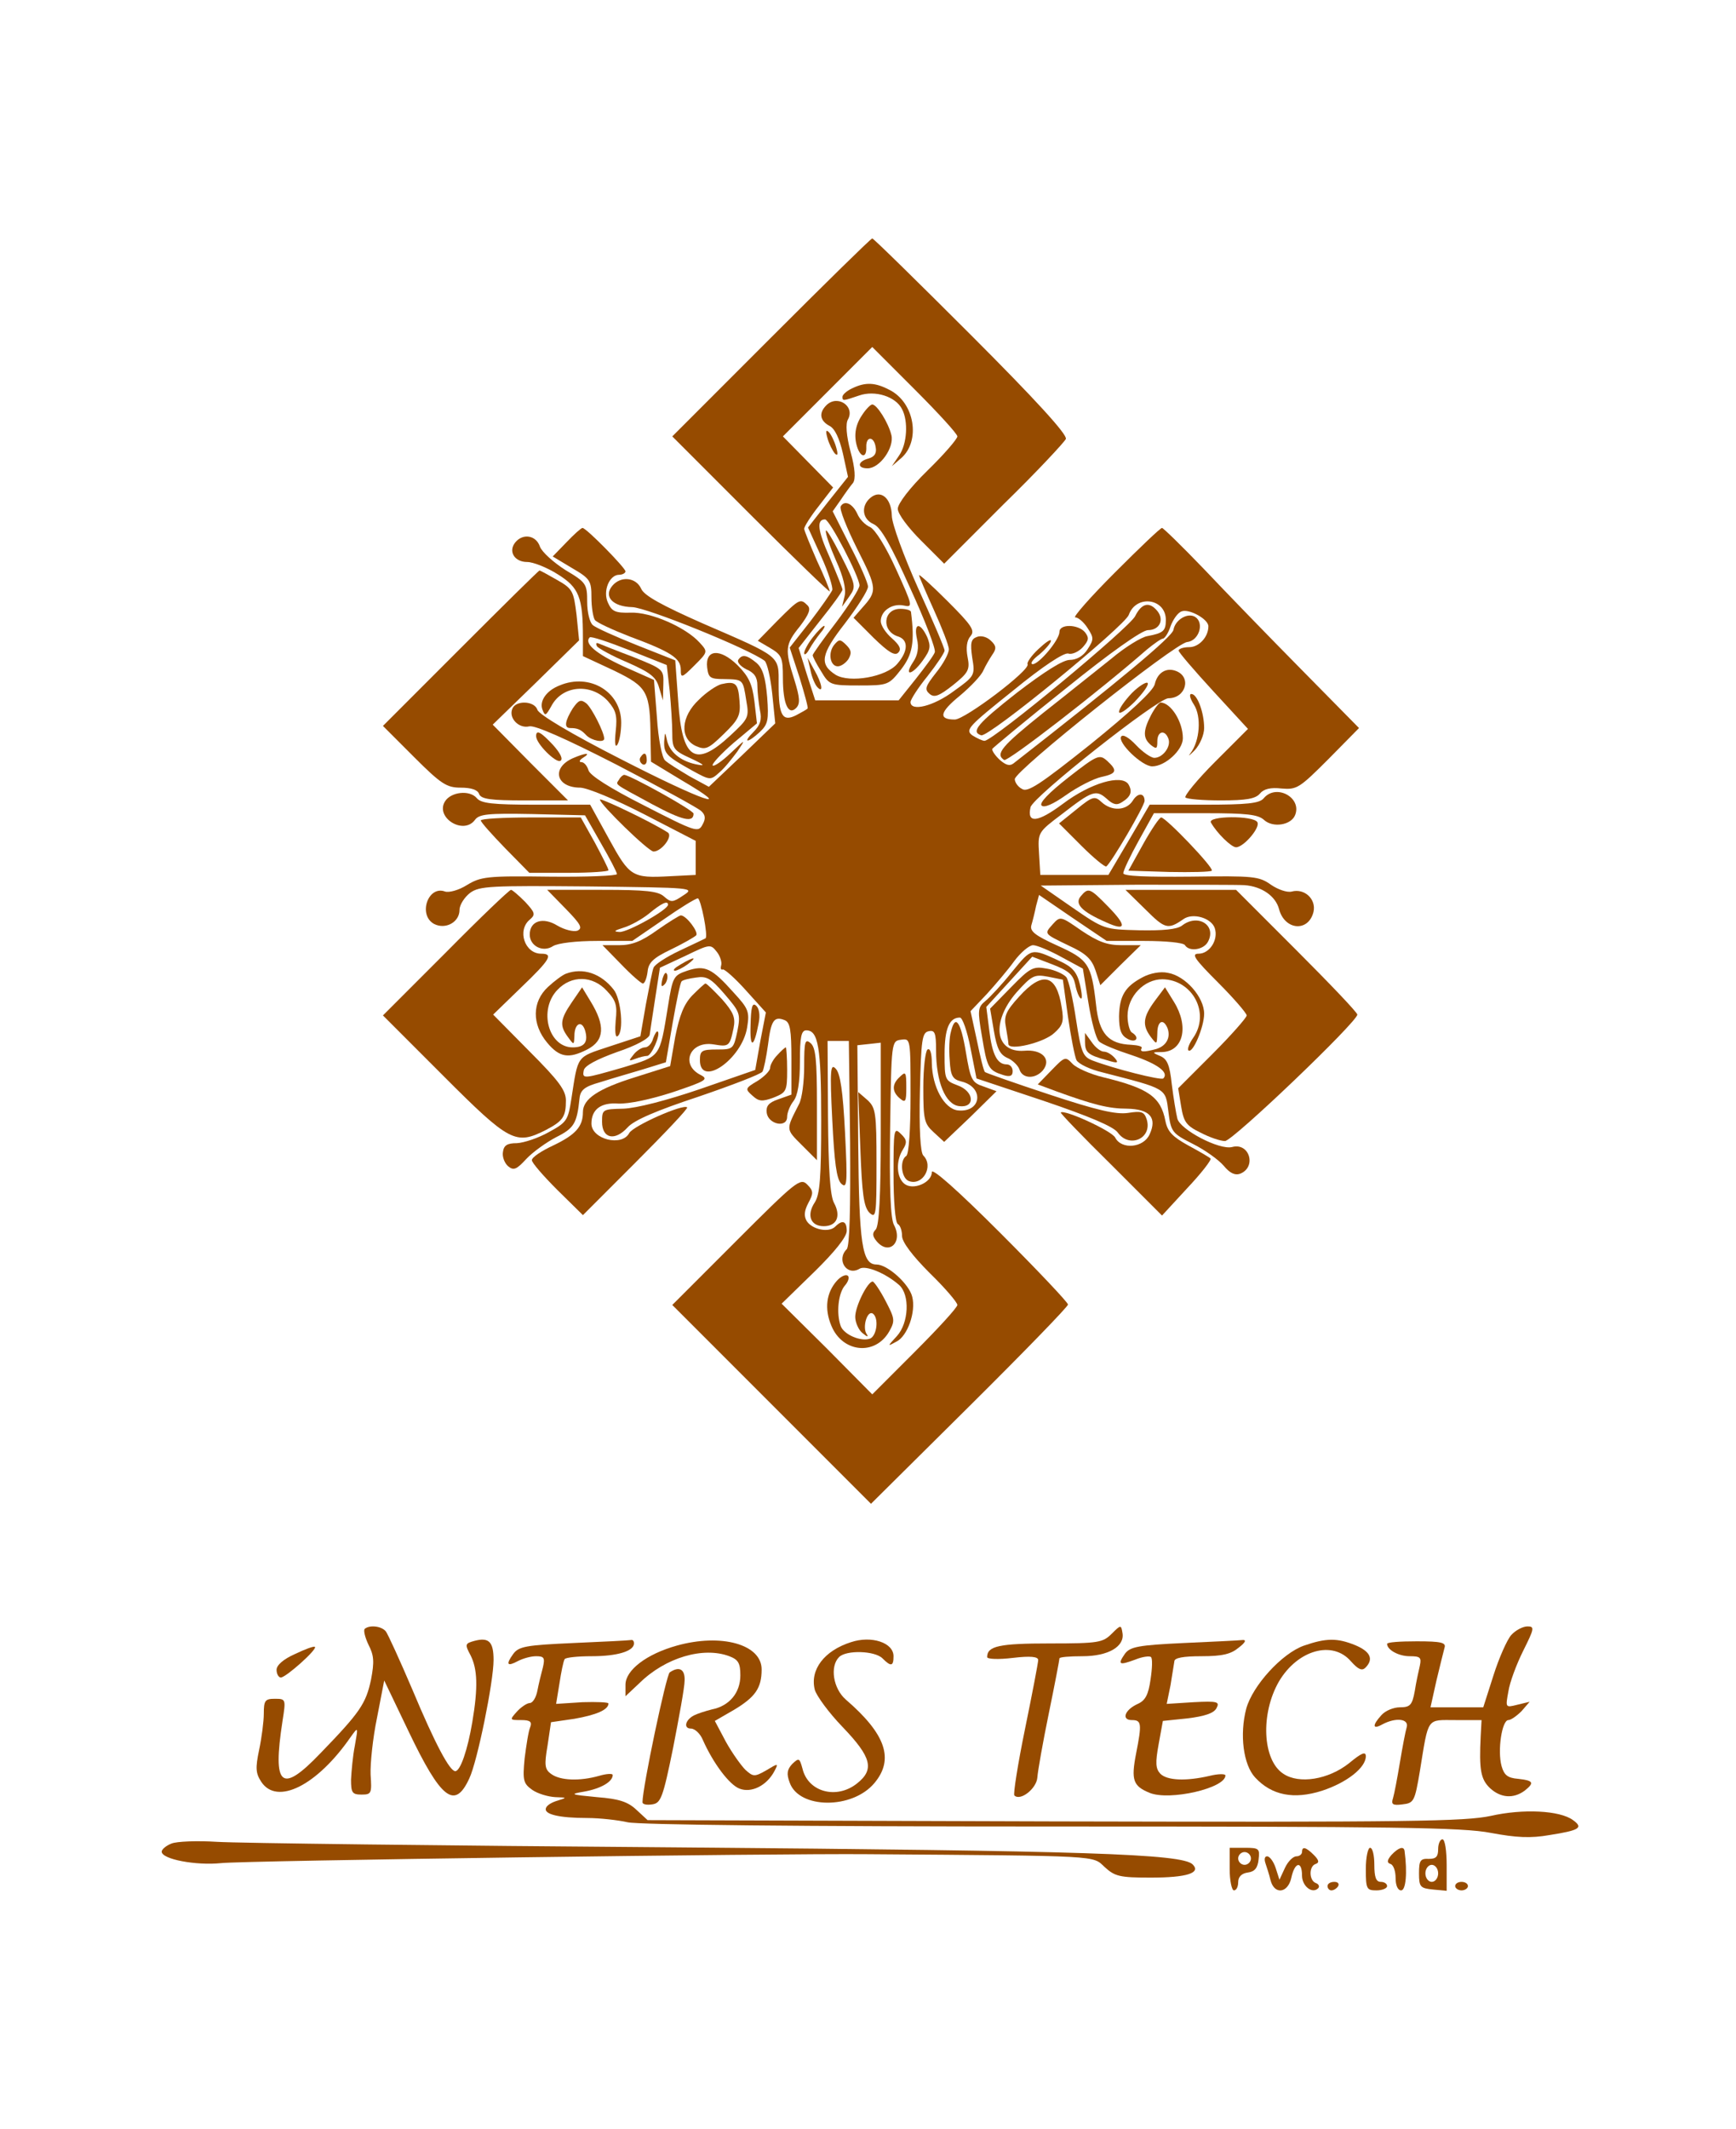 <?xml version="1.0" standalone="no"?>
<!DOCTYPE svg PUBLIC "-//W3C//DTD SVG 20010904//EN"
 "http://www.w3.org/TR/2001/REC-SVG-20010904/DTD/svg10.dtd">
<svg version="1.0" xmlns="http://www.w3.org/2000/svg"
 width="408pt" height="500pt" viewBox="0 0 408 500"
 preserveAspectRatio="xMidYMid meet">

<g transform="translate(0,500) scale(0.1,-0.1)"
fill="#964B00" stroke="none">
<path d="M1812 4207 l-232 -232 185 -185 c102 -102 185 -182 185 -179 0 4 -13
36 -30 72 -16 37 -30 71 -30 75 0 5 15 29 34 53 l34 44 -59 60 -59 60 105 105
105 105 100 -100 c55 -55 100 -104 100 -110 0 -6 -31 -42 -70 -80 -42 -41 -70
-78 -70 -90 0 -12 24 -44 55 -75 l54 -54 140 140 c78 76 143 146 146 153 4 10
-72 93 -222 243 -125 125 -230 228 -233 228 -3 0 -110 -105 -238 -233z"/>
<path d="M2003 4088 c-13 -6 -23 -15 -23 -20 0 -10 1 -10 39 3 37 13 86 -2
101 -32 15 -28 12 -82 -7 -109 l-17 -25 22 19 c46 40 32 130 -27 160 -34 18
-57 19 -88 4z"/>
<path d="M1942 4048 c-18 -18 -15 -36 7 -48 13 -6 24 -30 32 -65 l12 -55 -47
-59 -47 -60 31 -68 c17 -37 28 -73 26 -79 -3 -7 -26 -40 -52 -74 l-48 -61 23
-70 c12 -39 21 -72 19 -73 -1 -2 -14 -9 -27 -16 -32 -16 -41 -1 -41 72 0 69 8
63 -179 144 -95 42 -137 65 -144 81 -12 27 -48 31 -68 7 -21 -25 1 -49 47 -50
34 -1 272 -97 311 -126 6 -5 14 -40 18 -78 l7 -69 -78 -75 -78 -74 -46 25
c-25 15 -51 31 -57 37 -7 6 -16 51 -19 100 l-7 89 -72 32 c-65 30 -93 54 -79
68 3 3 45 -11 93 -30 l88 -35 7 -61 c3 -33 6 -77 6 -99 0 -36 3 -41 43 -59 34
-16 36 -19 12 -14 -37 8 -63 30 -68 59 -4 18 -4 17 -6 -5 -1 -29 5 -35 66 -69
42 -23 43 -23 64 -4 12 10 30 33 42 49 20 30 20 30 -16 -4 -20 -19 -39 -32
-42 -29 -3 3 19 27 49 53 l55 46 -6 52 c-5 40 -13 58 -40 85 -41 40 -76 37
-71 -6 3 -24 7 -27 40 -27 45 -1 44 0 52 -51 7 -39 5 -42 -38 -82 -82 -76
-113 -56 -122 80 l-7 97 -91 36 c-50 20 -97 41 -103 47 -7 6 -13 30 -13 54 0
42 -2 46 -51 75 -28 18 -55 42 -60 55 -9 27 -40 32 -58 10 -17 -21 -2 -46 28
-46 14 0 47 -13 72 -29 50 -31 59 -54 59 -149 l0 -43 73 -34 c80 -39 85 -49
86 -162 l1 -52 71 -43 c133 -78 51 -50 -142 49 -116 59 -193 105 -196 116 -7
21 -51 23 -59 2 -9 -22 16 -47 40 -41 13 3 84 -28 205 -90 102 -53 192 -102
199 -109 10 -9 11 -18 3 -32 -10 -19 -16 -17 -137 45 -81 41 -128 71 -131 83
-3 10 -10 19 -17 19 -6 0 -4 5 4 10 21 13 6 12 -24 -1 -51 -23 -39 -69 18 -69
18 -1 81 -27 151 -63 l120 -62 0 -40 0 -40 -60 -3 c-90 -5 -95 -1 -144 88
l-44 80 -128 0 c-102 0 -129 3 -139 16 -17 19 -60 14 -74 -8 -24 -38 43 -80
70 -44 10 14 30 16 135 14 l124 -3 37 -65 c21 -36 38 -69 38 -73 0 -4 -71 -7
-159 -6 -147 2 -161 0 -194 -20 -19 -12 -42 -18 -51 -15 -40 15 -64 -55 -26
-76 27 -14 60 4 60 33 0 12 12 30 25 40 22 16 49 17 277 15 248 -3 252 -3 224
-21 -25 -17 -29 -17 -45 -3 -14 13 -43 16 -146 16 l-129 0 44 -45 c35 -36 40
-45 27 -51 -9 -3 -30 2 -47 12 -34 21 -65 11 -65 -21 0 -27 31 -43 55 -27 12
7 54 12 103 12 l83 0 73 50 c40 28 76 50 81 50 7 0 25 -90 18 -94 -2 -1 -29
-14 -61 -29 -32 -15 -59 -33 -61 -40 -3 -6 -10 -45 -18 -86 l-13 -75 -73 -24
c-78 -26 -73 -19 -89 -122 -8 -52 -11 -56 -53 -79 -25 -14 -58 -25 -75 -26
-23 0 -31 -5 -33 -21 -2 -11 4 -26 12 -33 13 -11 20 -8 43 17 15 16 47 39 70
51 42 21 49 32 55 91 2 20 12 28 48 38 25 8 70 21 100 30 l55 17 16 93 c9 51
18 95 21 97 2 3 18 7 34 9 25 4 35 -2 67 -39 36 -42 38 -46 30 -87 -9 -42 -10
-43 -48 -43 -36 0 -40 -3 -40 -25 0 -66 99 2 111 77 6 37 3 44 -32 82 -51 57
-67 65 -109 51 -32 -11 -34 -14 -45 -83 -20 -123 -17 -117 -105 -144 -94 -27
-97 -28 -93 -7 2 11 31 26 78 43 45 15 76 32 77 41 1 8 7 47 13 86 l11 71 60
28 c58 28 59 28 74 9 8 -10 12 -25 10 -31 -2 -7 -1 -12 4 -10 4 1 29 -21 54
-49 l47 -52 -13 -67 -12 -68 -130 -45 c-79 -27 -150 -45 -180 -46 -49 -1 -50
-2 -50 -31 0 -39 30 -46 60 -13 15 17 69 40 166 72 79 27 147 53 151 59 3 5 9
34 13 63 7 57 14 68 39 58 13 -5 16 -23 16 -91 l0 -84 -31 -11 c-23 -8 -29
-16 -27 -32 4 -27 48 -36 48 -9 0 10 7 27 15 37 10 13 15 44 15 93 0 57 3 73
15 73 28 0 35 -39 35 -210 0 -136 -3 -175 -15 -194 -20 -30 -10 -56 21 -56 31
0 41 24 24 55 -9 17 -13 78 -14 202 l-1 178 25 0 25 0 3 -239 c1 -153 -1 -243
-8 -250 -25 -25 0 -64 30 -46 14 9 61 -10 93 -38 26 -23 23 -89 -5 -120 -23
-25 -23 -25 -1 -13 26 13 46 70 37 105 -7 30 -58 76 -84 76 -34 0 -41 48 -43
286 l-2 229 28 3 27 3 0 -213 c0 -149 -4 -218 -12 -226 -8 -8 -8 -15 2 -27 29
-35 63 -3 41 38 -8 15 -11 86 -9 227 3 204 3 205 26 208 22 3 22 3 22 -132 0
-79 -4 -137 -10 -141 -16 -10 -12 -52 6 -59 33 -12 59 35 34 60 -7 7 -10 64
-8 150 3 123 5 139 21 142 14 3 17 -4 17 -45 0 -74 22 -127 54 -131 39 -5 36
35 -4 49 -29 11 -30 13 -30 73 0 60 11 86 36 86 6 0 17 -31 25 -72 l14 -71
159 -53 c106 -36 163 -60 173 -74 27 -38 82 -14 68 31 -6 18 -12 20 -44 15
-28 -4 -72 6 -184 43 -82 27 -150 51 -152 53 -3 2 -11 35 -19 74 l-15 69 38
40 c20 22 50 57 65 78 15 20 35 37 44 37 9 0 40 -13 67 -28 l50 -27 13 -80 c7
-44 18 -85 25 -91 7 -7 42 -21 79 -33 59 -20 86 -40 72 -54 -6 -5 -116 23
-166 42 -23 9 -27 18 -39 96 -7 47 -17 92 -23 100 -6 7 -27 17 -46 20 -32 6
-39 2 -84 -44 l-49 -50 9 -53 c7 -41 14 -55 32 -63 12 -5 25 -18 28 -27 7 -22
37 -23 55 -2 21 26 -2 50 -44 46 -69 -5 -78 68 -18 137 36 40 42 43 74 37 l35
-7 12 -87 c7 -48 16 -94 20 -102 5 -9 32 -22 62 -29 151 -39 147 -36 154 -92
6 -48 9 -51 58 -76 28 -14 60 -37 72 -51 14 -17 26 -23 38 -19 40 15 23 74
-18 63 -30 -8 -123 41 -129 67 -3 12 -9 48 -13 80 -5 47 -11 60 -28 67 -19 8
-19 9 6 9 49 2 63 60 27 118 l-21 34 -24 -32 c-28 -38 -30 -57 -9 -85 14 -18
14 -18 15 9 0 29 14 36 24 12 8 -22 -3 -42 -27 -49 -30 -8 -39 -7 -34 2 3 4
-8 7 -24 8 -54 2 -76 26 -83 94 -11 96 -18 106 -91 139 -53 24 -65 34 -61 48
3 10 8 30 11 45 l7 26 79 -54 80 -54 89 0 c49 0 92 -4 95 -10 10 -16 44 -11
54 8 21 39 -24 67 -61 38 -12 -9 -45 -12 -100 -11 -82 2 -83 2 -157 53 l-75
52 225 2 c123 0 238 0 254 -1 41 -3 73 -26 81 -56 13 -50 69 -55 81 -7 7 30
-21 56 -51 48 -11 -3 -33 5 -49 16 -28 20 -41 21 -188 19 -104 -1 -159 1 -159
8 0 6 16 40 36 76 l36 65 121 0 c97 0 124 -3 138 -16 21 -19 64 -12 73 12 16
41 -45 74 -74 39 -10 -12 -39 -15 -140 -15 l-128 0 -48 -82 -49 -83 -80 0 -80
0 -3 50 c-3 50 -3 50 54 93 71 55 80 58 105 36 15 -14 24 -16 36 -8 21 13 25
25 15 42 -16 24 -89 3 -154 -46 -59 -44 -85 -47 -76 -8 5 24 299 256 324 256
41 0 55 50 18 64 -23 9 -44 -4 -50 -31 -4 -16 -57 -65 -151 -141 -118 -94
-148 -114 -161 -105 -10 5 -17 16 -17 23 0 20 376 319 405 322 28 3 41 45 19
59 -18 11 -47 -7 -51 -30 -2 -16 -126 -119 -376 -314 -9 -7 -18 -4 -32 8 -11
10 -19 22 -18 26 2 3 80 68 173 142 104 84 179 137 193 137 27 0 39 24 22 45
-19 23 -37 18 -52 -12 -13 -27 -333 -292 -354 -293 -5 0 -18 6 -29 13 -17 13
-9 21 96 105 71 58 120 90 130 87 8 -3 24 4 34 15 14 16 15 22 5 35 -16 19
-60 20 -60 1 0 -19 -48 -76 -63 -76 -7 1 0 11 16 23 15 13 27 27 27 32 0 5
-13 -4 -30 -20 -16 -15 -27 -31 -25 -35 8 -13 -147 -130 -171 -130 -39 0 -36
17 12 56 25 21 50 47 55 59 5 11 15 28 21 37 10 14 10 21 -3 33 -9 9 -23 13
-33 9 -14 -5 -16 -14 -11 -49 7 -41 6 -43 -43 -78 -48 -36 -102 -49 -102 -26
0 6 18 34 40 61 22 28 40 55 40 60 0 6 -28 71 -62 146 -34 76 -62 152 -62 171
-1 41 -26 62 -50 42 -23 -19 -20 -50 7 -62 17 -7 41 -50 86 -150 35 -76 61
-144 58 -151 -2 -7 -23 -35 -45 -63 l-40 -50 -98 0 -98 0 -20 62 -19 61 51 65
c29 36 52 68 52 72 0 4 -14 38 -30 76 -29 64 -31 89 -11 89 11 0 81 -135 81
-155 0 -8 -25 -47 -55 -87 -30 -39 -55 -74 -55 -77 0 -3 9 -21 20 -38 19 -32
22 -33 89 -33 68 0 70 1 99 38 27 35 32 64 23 135 -1 4 -12 7 -25 7 -41 0 -45
-53 -5 -65 24 -8 24 -34 -2 -64 -26 -31 -112 -46 -145 -26 -39 25 -35 48 22
121 29 38 54 77 54 86 0 9 -19 52 -42 96 l-41 81 19 27 c10 15 23 33 29 40 6
9 5 33 -6 73 -10 38 -12 66 -6 76 17 31 -25 59 -51 33z m-372 -1173 c0 -12
-95 -65 -114 -64 -15 1 -13 3 9 10 17 5 44 20 60 33 29 24 45 32 45 21z"/>
<path d="M2026 4025 c-17 -25 -20 -52 -10 -79 9 -22 21 -20 20 4 -1 26 18 26
22 0 3 -15 -3 -23 -17 -27 -26 -7 -27 -23 -2 -23 29 0 63 49 56 78 -7 29 -34
72 -45 72 -4 0 -15 -11 -24 -25z"/>
<path d="M1945 3970 c4 -14 12 -29 17 -35 7 -7 8 -2 3 15 -4 14 -12 30 -17 35
-7 7 -8 2 -3 -15z"/>
<path d="M1976 3811 c-4 -6 14 -51 39 -101 47 -93 47 -98 11 -138 l-20 -23 47
-47 c35 -34 50 -43 58 -35 8 8 4 17 -15 34 -14 12 -26 30 -26 40 0 24 26 42
53 37 23 -5 23 -3 -17 85 -24 53 -49 93 -61 99 -12 5 -25 19 -30 31 -11 24
-30 33 -39 18z"/>
<path d="M1331 3726 l-32 -33 45 -27 c43 -25 46 -30 46 -69 0 -23 4 -47 8 -53
4 -6 41 -23 82 -39 97 -36 120 -51 120 -78 0 -20 2 -20 32 10 32 32 32 32 12
54 -33 36 -115 72 -162 70 -36 -1 -44 3 -53 23 -13 27 3 66 26 66 8 0 15 4 15
8 0 8 -92 102 -101 102 -3 0 -20 -15 -38 -34z"/>
<path d="M1941 3753 c-1 -7 10 -38 24 -70 17 -37 24 -67 20 -83 l-6 -25 17 24
c16 23 16 26 -19 95 -20 39 -36 66 -36 59z"/>
<path d="M2620 3655 c-58 -58 -99 -105 -93 -105 7 0 20 -11 29 -25 15 -23 15
-27 0 -50 -10 -16 -26 -25 -42 -25 -16 0 -60 -28 -124 -77 -93 -73 -109 -92
-84 -100 17 -6 338 257 347 283 17 48 87 39 87 -12 0 -26 -6 -31 -43 -38 -14
-2 -53 -26 -85 -53 -33 -26 -105 -84 -161 -128 -96 -77 -113 -96 -91 -110 8
-5 225 163 335 259 17 14 34 26 38 26 4 0 13 13 18 29 6 16 17 32 26 35 17 7
63 -18 63 -35 0 -25 -22 -49 -45 -49 -14 0 -25 -4 -25 -8 0 -4 37 -47 82 -96
l81 -88 -77 -77 c-42 -42 -73 -80 -70 -84 4 -4 42 -7 84 -7 59 0 81 4 91 16 9
11 25 15 51 12 36 -3 42 1 110 69 l72 73 -135 137 c-75 76 -178 182 -229 236
-51 53 -96 97 -99 97 -4 0 -53 -47 -111 -105z"/>
<path d="M1082 3477 l-182 -182 73 -73 c64 -64 77 -72 110 -72 24 0 40 -5 43
-15 5 -12 27 -15 107 -15 l102 0 -89 89 -88 89 102 99 101 99 -6 60 c-7 56 -9
61 -46 82 -21 12 -39 22 -41 22 -2 0 -85 -82 -186 -183z"/>
<path d="M2160 3649 c0 -3 16 -40 35 -82 19 -42 35 -83 35 -92 0 -10 -13 -34
-30 -55 -25 -32 -28 -39 -15 -50 11 -9 22 -5 55 21 36 29 40 36 34 66 -4 21
-2 39 7 49 11 13 3 25 -54 82 -37 37 -67 64 -67 61z"/>
<path d="M1827 3542 l-46 -47 29 -17 c27 -16 30 -22 30 -70 0 -62 13 -89 31
-71 10 10 9 24 -4 66 -23 72 -22 83 13 126 22 29 26 41 18 49 -17 17 -19 16
-71 -36z"/>
<path d="M1911 3504 c-12 -15 -21 -32 -21 -38 0 -6 6 -2 12 9 6 11 18 28 26
38 8 9 12 17 9 17 -3 0 -15 -12 -26 -26z"/>
<path d="M2155 3500 c5 -21 2 -39 -9 -55 -23 -35 -2 -31 23 4 18 25 19 33 10
55 -17 36 -32 33 -24 -4z"/>
<path d="M1961 3486 c-16 -19 -10 -51 8 -51 8 0 19 8 25 17 8 14 7 21 -5 33
-14 14 -17 14 -28 1z"/>
<path d="M1403 3482 c4 -5 36 -23 72 -38 54 -24 67 -34 74 -59 l9 -30 1 37 c1
36 1 36 -71 65 -40 15 -77 30 -82 32 -5 2 -6 -1 -3 -7z"/>
<path d="M1735 3450 c-3 -5 5 -15 19 -22 19 -8 26 -19 26 -38 0 -15 3 -41 6
-58 5 -22 1 -35 -15 -51 -27 -27 -14 -27 15 0 19 18 21 28 17 82 -4 45 -10 67
-25 80 -23 19 -34 21 -43 7z"/>
<path d="M1905 3425 c3 -16 11 -34 16 -39 15 -16 11 9 -7 40 l-16 29 7 -30z"/>
<path d="M1315 3390 c-31 -12 -48 -37 -40 -57 6 -16 8 -14 21 9 26 49 94 54
133 11 19 -22 22 -34 18 -71 -3 -28 -1 -39 4 -31 5 8 9 31 9 52 0 72 -74 117
-145 87z"/>
<path d="M1695 3393 c-11 -3 -35 -19 -52 -36 -43 -40 -46 -91 -8 -109 23 -10
29 -8 66 28 35 34 40 44 37 78 -3 41 -9 47 -43 39z"/>
<path d="M2660 3372 c-16 -17 -30 -36 -30 -44 0 -7 17 4 37 24 20 21 34 40 30
44 -3 3 -20 -7 -37 -24z"/>
<path d="M2806 3345 c18 -28 14 -85 -8 -114 -7 -9 -3 -6 10 7 12 13 22 36 22
52 0 36 -16 80 -30 80 -6 0 -3 -11 6 -25z"/>
<path d="M1346 3336 c-18 -29 -21 -46 -6 -46 17 0 25 -3 38 -17 13 -13 42 -18
42 -8 0 15 -29 72 -42 83 -13 10 -18 8 -32 -12z"/>
<path d="M2705 3320 c-19 -37 -19 -54 0 -70 13 -10 15 -9 15 9 0 24 18 28 26
6 7 -18 -13 -45 -33 -45 -8 0 -28 14 -43 30 -17 18 -31 26 -35 20 -9 -14 49
-70 73 -70 30 0 72 38 72 66 0 39 -28 83 -52 84 -4 0 -14 -13 -23 -30z"/>
<path d="M1260 3271 c0 -18 47 -64 57 -58 7 4 0 18 -17 37 -29 31 -40 37 -40
21z"/>
<path d="M1505 3221 c-3 -5 -1 -12 5 -16 5 -3 10 1 10 9 0 18 -6 21 -15 7z"/>
<path d="M2511 3174 c-46 -36 -69 -60 -63 -66 6 -6 27 3 58 25 27 19 64 38 82
42 37 8 39 15 14 38 -18 16 -23 14 -91 -39z"/>
<path d="M1455 3169 c-8 -13 -16 -7 78 -58 71 -38 97 -44 97 -22 0 8 -150 91
-163 91 -3 0 -9 -5 -12 -11z"/>
<path d="M2662 3119 c-15 -23 -49 -25 -73 -3 -16 15 -21 14 -59 -17 l-41 -33
52 -52 c29 -29 56 -51 59 -49 11 7 90 142 90 154 0 19 -16 20 -28 0z"/>
<path d="M1410 3122 c0 -11 114 -122 126 -122 19 0 47 37 33 45 -39 25 -159
82 -159 77z"/>
<path d="M1130 3073 c0 -4 26 -33 57 -65 l57 -58 93 0 c51 0 93 3 93 6 0 4
-15 33 -32 65 l-33 59 -117 0 c-65 0 -118 -3 -118 -7z"/>
<path d="M2687 3018 l-35 -63 95 -3 c53 -1 98 0 101 3 6 6 -108 125 -119 125
-4 0 -23 -28 -42 -62z"/>
<path d="M2846 3068 c14 -25 48 -58 59 -58 18 0 58 47 50 59 -9 16 -118 15
-109 -1z"/>
<path d="M1047 2762 l-147 -147 143 -143 c155 -155 169 -162 240 -126 40 21
47 31 47 69 0 24 -16 46 -86 116 l-85 86 65 63 c70 67 77 80 48 80 -39 0 -57
55 -27 80 14 12 13 16 -11 42 -15 15 -30 28 -33 28 -4 0 -73 -66 -154 -148z"/>
<path d="M2540 2895 c-15 -18 2 -36 59 -61 48 -22 50 -9 6 36 -44 45 -47 46
-65 25z"/>
<path d="M2692 2864 c46 -46 53 -48 89 -23 22 16 66 3 74 -21 9 -27 -12 -60
-38 -60 -18 0 -10 -12 46 -68 37 -37 67 -72 67 -77 0 -5 -36 -46 -80 -90 l-81
-81 7 -43 c6 -36 12 -45 45 -61 21 -11 47 -20 58 -20 18 0 311 280 311 297 0
5 -64 72 -143 151 l-142 142 -130 0 -130 0 47 -46z"/>
<path d="M1544 2815 c-36 -26 -59 -35 -89 -35 l-39 0 44 -45 c24 -25 47 -45
51 -45 4 0 9 12 11 28 2 21 13 32 55 52 29 14 55 29 59 33 7 7 -23 47 -36 47
-3 0 -29 -16 -56 -35z"/>
<path d="M2474 2829 c-20 -23 -22 -21 40 -51 39 -18 52 -31 61 -58 l11 -34 47
47 48 47 -45 0 c-34 0 -55 8 -94 34 -49 34 -50 35 -68 15z"/>
<path d="M2379 2718 c-23 -29 -52 -60 -63 -69 -18 -15 -19 -21 -8 -84 12 -73
15 -79 50 -90 16 -5 22 -2 22 9 0 9 -6 16 -14 16 -22 0 -34 22 -41 80 l-7 55
54 59 54 59 47 -18 c39 -15 49 -24 54 -47 3 -16 9 -31 13 -33 4 -3 3 12 -2 33
-7 29 -18 41 -46 54 -69 32 -67 32 -113 -24z"/>
<path d="M1600 2735 c-14 -8 -20 -14 -14 -15 5 0 19 7 30 15 24 18 16 19 -16
0z"/>
<path d="M1330 2713 c-8 -3 -27 -17 -42 -31 -38 -35 -38 -88 -2 -131 29 -35
51 -38 94 -16 41 21 43 56 8 113 l-20 33 -24 -35 c-28 -41 -29 -55 -9 -82 14
-19 14 -19 15 3 0 29 17 38 25 13 8 -27 -1 -40 -29 -40 -57 0 -81 88 -36 135
33 35 83 34 116 -2 22 -23 25 -35 21 -70 -2 -24 -1 -40 4 -37 16 9 9 88 -9
110 -30 38 -72 52 -112 37z"/>
<path d="M1557 2701 c-4 -17 -3 -21 5 -13 5 5 8 16 6 23 -3 8 -7 3 -11 -10z"/>
<path d="M2686 2705 c-42 -22 -55 -44 -56 -92 0 -32 5 -45 20 -53 20 -11 30 3
10 15 -5 3 -10 21 -10 39 0 46 39 86 82 86 71 -1 113 -80 72 -138 -9 -13 -14
-26 -11 -29 10 -9 37 55 37 86 0 39 -44 89 -85 96 -18 4 -42 -1 -59 -10z"/>
<path d="M2395 2659 c-31 -34 -36 -46 -31 -71 3 -17 6 -35 6 -40 0 -17 84 3
108 26 20 18 23 27 17 61 -12 77 -45 85 -100 24z"/>
<path d="M1627 2662 c-20 -21 -30 -47 -40 -97 l-12 -69 -82 -26 c-87 -27 -123
-51 -123 -82 0 -34 -17 -53 -69 -78 -28 -13 -51 -28 -51 -35 0 -6 27 -37 60
-70 l60 -59 124 124 c69 69 123 126 121 129 -9 9 -126 -43 -136 -60 -17 -33
-89 -15 -89 22 0 33 22 50 63 47 25 -1 77 10 129 27 77 26 84 30 65 40 -49 24
-26 81 30 72 36 -6 38 -5 47 38 5 25 0 37 -27 68 -19 20 -36 37 -39 37 -2 0
-16 -13 -31 -28z"/>
<path d="M1764 2592 c-2 -56 8 -54 19 5 4 19 1 35 -6 41 -9 8 -12 -3 -13 -46z"/>
<path d="M2235 2577 c-4 -13 -5 -43 -3 -67 2 -37 7 -45 27 -50 55 -13 48 -74
-8 -68 -32 4 -60 55 -61 111 0 23 -4 36 -10 32 -5 -3 -10 -43 -10 -89 0 -75 2
-85 24 -105 l25 -23 62 59 61 60 -30 11 c-28 9 -31 16 -42 81 -12 72 -25 90
-35 48z"/>
<path d="M1535 2561 c-3 -12 -12 -21 -19 -21 -8 0 -20 -8 -27 -17 -12 -15 -12
-16 4 -10 10 4 23 7 28 7 10 0 32 50 25 57 -2 3 -7 -5 -11 -16z"/>
<path d="M2550 2553 c0 -25 7 -31 51 -43 26 -8 29 -7 19 5 -7 8 -18 15 -26 15
-7 0 -20 10 -28 22 l-16 22 0 -21z"/>
<path d="M1890 2496 c0 -36 -5 -76 -12 -89 -31 -61 -32 -58 6 -96 l36 -36 0
131 c0 105 -3 134 -15 144 -13 11 -15 4 -15 -54z"/>
<path d="M1827 2522 c-10 -10 -17 -24 -17 -30 0 -7 -14 -21 -30 -31 -29 -17
-29 -19 -12 -34 15 -14 23 -15 50 -5 30 12 32 15 32 65 0 29 -2 53 -3 53 -2 0
-11 -8 -20 -18z"/>
<path d="M2471 2486 l-32 -33 43 -16 c88 -32 124 -41 167 -41 53 -1 71 -21 53
-60 -14 -32 -66 -37 -81 -8 -8 16 -120 67 -128 59 -1 -2 52 -57 118 -122 l120
-120 59 64 c33 35 58 67 55 70 -3 3 -27 17 -53 31 -36 20 -48 32 -53 57 -11
57 -40 77 -147 103 -29 7 -61 21 -71 31 -17 18 -18 18 -50 -15z"/>
<path d="M1956 2370 c5 -100 10 -139 21 -150 14 -13 15 0 9 120 -5 97 -11 139
-22 150 -12 13 -14 -2 -8 -120z"/>
<path d="M2112 2468 c-16 -16 -15 -33 3 -48 13 -11 15 -7 15 24 0 40 -1 41
-18 24z"/>
<path d="M2022 2302 c4 -106 8 -136 21 -150 16 -15 17 -7 17 114 0 121 -2 132
-21 150 l-22 19 5 -133z"/>
<path d="M2100 2243 c0 -64 4 -114 10 -118 6 -3 10 -16 10 -28 0 -14 24 -46
65 -87 36 -35 65 -69 65 -75 0 -6 -45 -55 -100 -110 l-100 -100 -106 107 -107
106 77 75 c48 47 76 82 76 96 0 23 -10 27 -27 10 -15 -15 -54 -7 -67 13 -7 12
-6 24 4 43 12 22 12 28 -3 43 -16 16 -26 8 -167 -133 l-150 -150 234 -234 233
-233 232 230 c127 126 231 233 231 238 0 5 -72 81 -160 169 -99 99 -160 153
-160 142 0 -25 -45 -44 -65 -27 -18 15 -20 53 -3 80 10 16 10 23 -5 37 -16 16
-17 11 -17 -94z"/>
<path d="M1967 1992 c-25 -28 -30 -66 -13 -106 26 -63 103 -71 136 -13 14 25
13 30 -9 72 -13 25 -27 45 -30 45 -12 0 -41 -58 -41 -83 0 -13 8 -31 17 -38
12 -10 15 -10 9 -1 -9 16 2 54 15 47 15 -10 10 -52 -6 -59 -21 -8 -61 9 -69
29 -11 30 -6 78 10 96 8 9 11 20 6 23 -5 3 -16 -2 -25 -12z"/>
<path d="M2613 1163 c-21 -21 -31 -23 -146 -23 -118 0 -147 -6 -147 -32 0 -5
27 -6 60 -2 42 5 60 3 60 -5 0 -6 -14 -79 -31 -162 -17 -83 -28 -153 -25 -156
14 -14 52 16 54 42 1 15 13 83 27 151 14 68 25 126 25 129 0 3 24 5 54 5 61 0
100 23 94 55 -3 19 -4 19 -25 -2z"/>
<path d="M857 1174 c-3 -4 1 -20 9 -37 13 -25 14 -40 6 -82 -12 -56 -25 -76
-119 -173 -92 -96 -113 -79 -89 76 8 51 8 52 -18 52 -23 0 -26 -4 -26 -35 0
-18 -5 -57 -11 -85 -9 -43 -8 -55 5 -75 37 -56 131 -9 210 105 18 25 18 25 10
-20 -5 -25 -8 -61 -9 -80 0 -31 3 -35 25 -35 23 0 24 3 21 47 -1 25 5 85 15
133 l17 88 57 -119 c77 -161 109 -185 143 -111 19 40 57 227 57 278 0 43 -11
54 -45 45 -22 -6 -23 -8 -9 -34 16 -32 18 -74 4 -157 -11 -65 -28 -115 -40
-115 -13 0 -47 63 -101 192 -29 68 -57 129 -62 136 -10 13 -39 16 -50 6z"/>
<path d="M3552 1160 c-10 -11 -29 -54 -42 -95 l-24 -75 -62 0 -62 0 14 63 c8
34 17 69 19 77 4 12 -8 15 -65 15 -39 0 -70 -2 -70 -6 0 -14 27 -29 53 -29 25
0 28 -3 24 -22 -3 -13 -9 -40 -12 -60 -6 -33 -11 -38 -35 -38 -15 0 -34 -8
-43 -18 -23 -25 -21 -35 2 -22 32 17 63 13 57 -7 -3 -10 -10 -47 -16 -83 -6
-36 -13 -73 -16 -83 -5 -15 -1 -18 22 -15 27 3 29 7 41 78 21 129 15 120 84
120 l61 0 -2 -37 c-4 -80 0 -102 22 -123 25 -23 55 -25 81 -6 24 19 21 24 -15
28 -25 2 -33 9 -39 30 -10 37 1 108 16 108 6 0 20 10 31 21 l19 22 -29 -7
c-28 -7 -28 -7 -21 31 3 21 19 64 35 96 26 52 27 57 10 57 -11 0 -28 -9 -38
-20z"/>
<path d="M1348 1141 c-112 -5 -129 -8 -142 -26 -18 -25 -14 -30 12 -16 12 6
30 11 42 11 19 0 21 -4 16 -26 -4 -15 -10 -39 -13 -55 -3 -16 -11 -29 -18 -29
-6 0 -20 -9 -30 -20 -18 -20 -17 -20 10 -20 21 0 26 -4 21 -17 -4 -9 -9 -42
-13 -73 -5 -52 -3 -59 18 -74 13 -9 37 -16 54 -17 28 -1 28 -1 6 -8 -14 -4
-26 -11 -28 -18 -5 -14 30 -23 97 -23 30 0 73 -5 95 -10 25 -6 409 -10 995
-10 809 0 967 -2 1034 -15 59 -11 93 -13 138 -5 70 11 80 17 55 35 -31 23
-118 27 -193 10 -61 -13 -186 -15 -1026 -13 l-956 3 -26 24 c-20 19 -41 26
-93 30 -63 6 -65 7 -30 13 39 7 67 23 67 39 0 4 -15 3 -32 -2 -46 -13 -91 -11
-112 4 -16 11 -17 21 -9 68 l8 54 55 8 c51 9 80 21 80 36 0 3 -28 4 -61 3
l-62 -4 8 49 c4 26 9 51 12 56 2 4 31 7 64 7 60 0 99 12 99 30 0 6 -3 9 -7 8
-5 -1 -65 -4 -135 -7z"/>
<path d="M1591 1135 c-72 -20 -121 -58 -121 -92 l0 -27 33 31 c61 60 150 86
211 63 21 -8 26 -16 26 -45 0 -41 -26 -72 -67 -80 -16 -4 -34 -10 -42 -14 -21
-11 -25 -31 -7 -31 9 0 22 -12 28 -27 24 -54 62 -105 86 -114 28 -11 64 7 82
41 10 19 9 19 -19 2 -28 -16 -31 -15 -49 1 -10 10 -31 39 -46 66 l-26 49 45
26 c50 30 65 51 65 95 0 59 -95 85 -199 56z"/>
<path d="M2000 1143 c-63 -20 -97 -65 -85 -112 4 -14 33 -54 66 -88 67 -70 75
-99 33 -132 -48 -38 -115 -20 -128 35 -7 25 -8 26 -24 11 -12 -13 -14 -23 -6
-44 22 -62 147 -63 199 -1 47 56 27 115 -67 196 -30 26 -38 78 -16 100 17 17
84 15 102 -3 20 -20 26 -19 26 5 0 32 -52 49 -100 33z"/>
<path d="M2782 1141 c-107 -5 -126 -9 -138 -25 -18 -26 -14 -28 24 -14 17 7
34 9 37 6 4 -3 3 -27 -1 -53 -5 -35 -12 -49 -30 -57 -31 -14 -39 -38 -14 -38
23 0 24 -8 10 -79 -12 -62 -7 -76 32 -92 47 -19 178 11 178 41 0 4 -17 4 -37
-1 -56 -13 -100 -11 -116 5 -11 12 -12 25 -4 69 l10 55 58 6 c40 5 62 12 68
24 8 15 3 17 -54 14 l-63 -4 9 44 c4 24 8 49 9 56 0 8 20 12 64 12 49 0 69 5
87 20 16 12 19 19 9 18 -8 -1 -71 -4 -138 -7z"/>
<path d="M3065 1135 c-52 -18 -121 -94 -136 -148 -16 -61 -7 -132 21 -162 39
-42 91 -52 157 -31 58 19 103 54 103 81 0 12 -10 8 -39 -16 -49 -39 -118 -50
-155 -25 -49 32 -54 141 -10 217 44 74 126 97 169 47 17 -19 26 -23 34 -15 20
20 12 38 -24 53 -42 17 -68 17 -120 -1z"/>
<path d="M693 1115 c-27 -12 -43 -26 -43 -37 0 -10 5 -18 10 -18 12 0 87 67
80 72 -3 2 -24 -6 -47 -17z"/>
<path d="M1574 1072 c-8 -5 -64 -270 -64 -305 0 -5 10 -7 23 -5 20 3 25 15 49
133 14 72 27 142 27 158 1 27 -13 34 -35 19z"/>
<path d="M403 670 c-13 -5 -23 -14 -23 -19 0 -18 81 -33 139 -27 52 6 1305 23
1521 21 551 -4 527 -3 556 -30 24 -22 35 -25 108 -25 86 0 119 11 99 31 -25
25 -252 32 -1213 40 -547 4 -1033 10 -1080 13 -47 3 -95 1 -107 -4z"/>
<path d="M3380 657 c0 -18 -5 -23 -22 -23 -20 1 -23 -4 -23 -34 0 -32 3 -35
33 -38 l32 -3 0 60 c0 34 -4 61 -10 61 -5 0 -10 -10 -10 -23z m0 -57 c0 -11
-7 -20 -15 -20 -8 0 -15 9 -15 20 0 11 7 20 15 20 8 0 15 -9 15 -20z"/>
<path d="M2890 610 c0 -27 5 -50 10 -50 6 0 10 9 10 19 0 13 8 21 23 23 16 2
23 11 25 31 3 25 1 27 -32 27 l-36 0 0 -50z m50 25 c0 -8 -7 -15 -15 -15 -8 0
-15 7 -15 15 0 8 7 15 15 15 8 0 15 -7 15 -15z"/>
<path d="M3060 650 c0 -5 -6 -10 -13 -10 -8 0 -20 -12 -27 -27 l-13 -28 -9 28
c-5 15 -14 27 -20 27 -6 0 -7 -7 -4 -16 3 -9 9 -27 12 -40 9 -35 41 -31 49 6
8 37 25 40 25 5 0 -25 24 -44 38 -30 4 4 1 10 -5 12 -17 6 -17 40 -1 45 9 3 8
9 -4 21 -19 19 -28 21 -28 7z"/>
<path d="M3210 610 c0 -47 2 -50 25 -50 14 0 25 5 25 10 0 6 -7 10 -15 10 -11
0 -15 11 -15 40 0 22 -4 40 -10 40 -5 0 -10 -22 -10 -50z"/>
<path d="M3270 643 c-10 -12 -11 -18 -2 -21 7 -2 12 -17 12 -33 0 -17 5 -29
13 -29 11 0 15 41 8 93 -2 12 -15 7 -31 -10z"/>
<path d="M3120 570 c0 -5 4 -10 9 -10 6 0 13 5 16 10 3 6 -1 10 -9 10 -9 0
-16 -4 -16 -10z"/>
<path d="M3420 570 c0 -5 7 -10 15 -10 8 0 15 5 15 10 0 6 -7 10 -15 10 -8 0
-15 -4 -15 -10z"/>
</g>
</svg>
